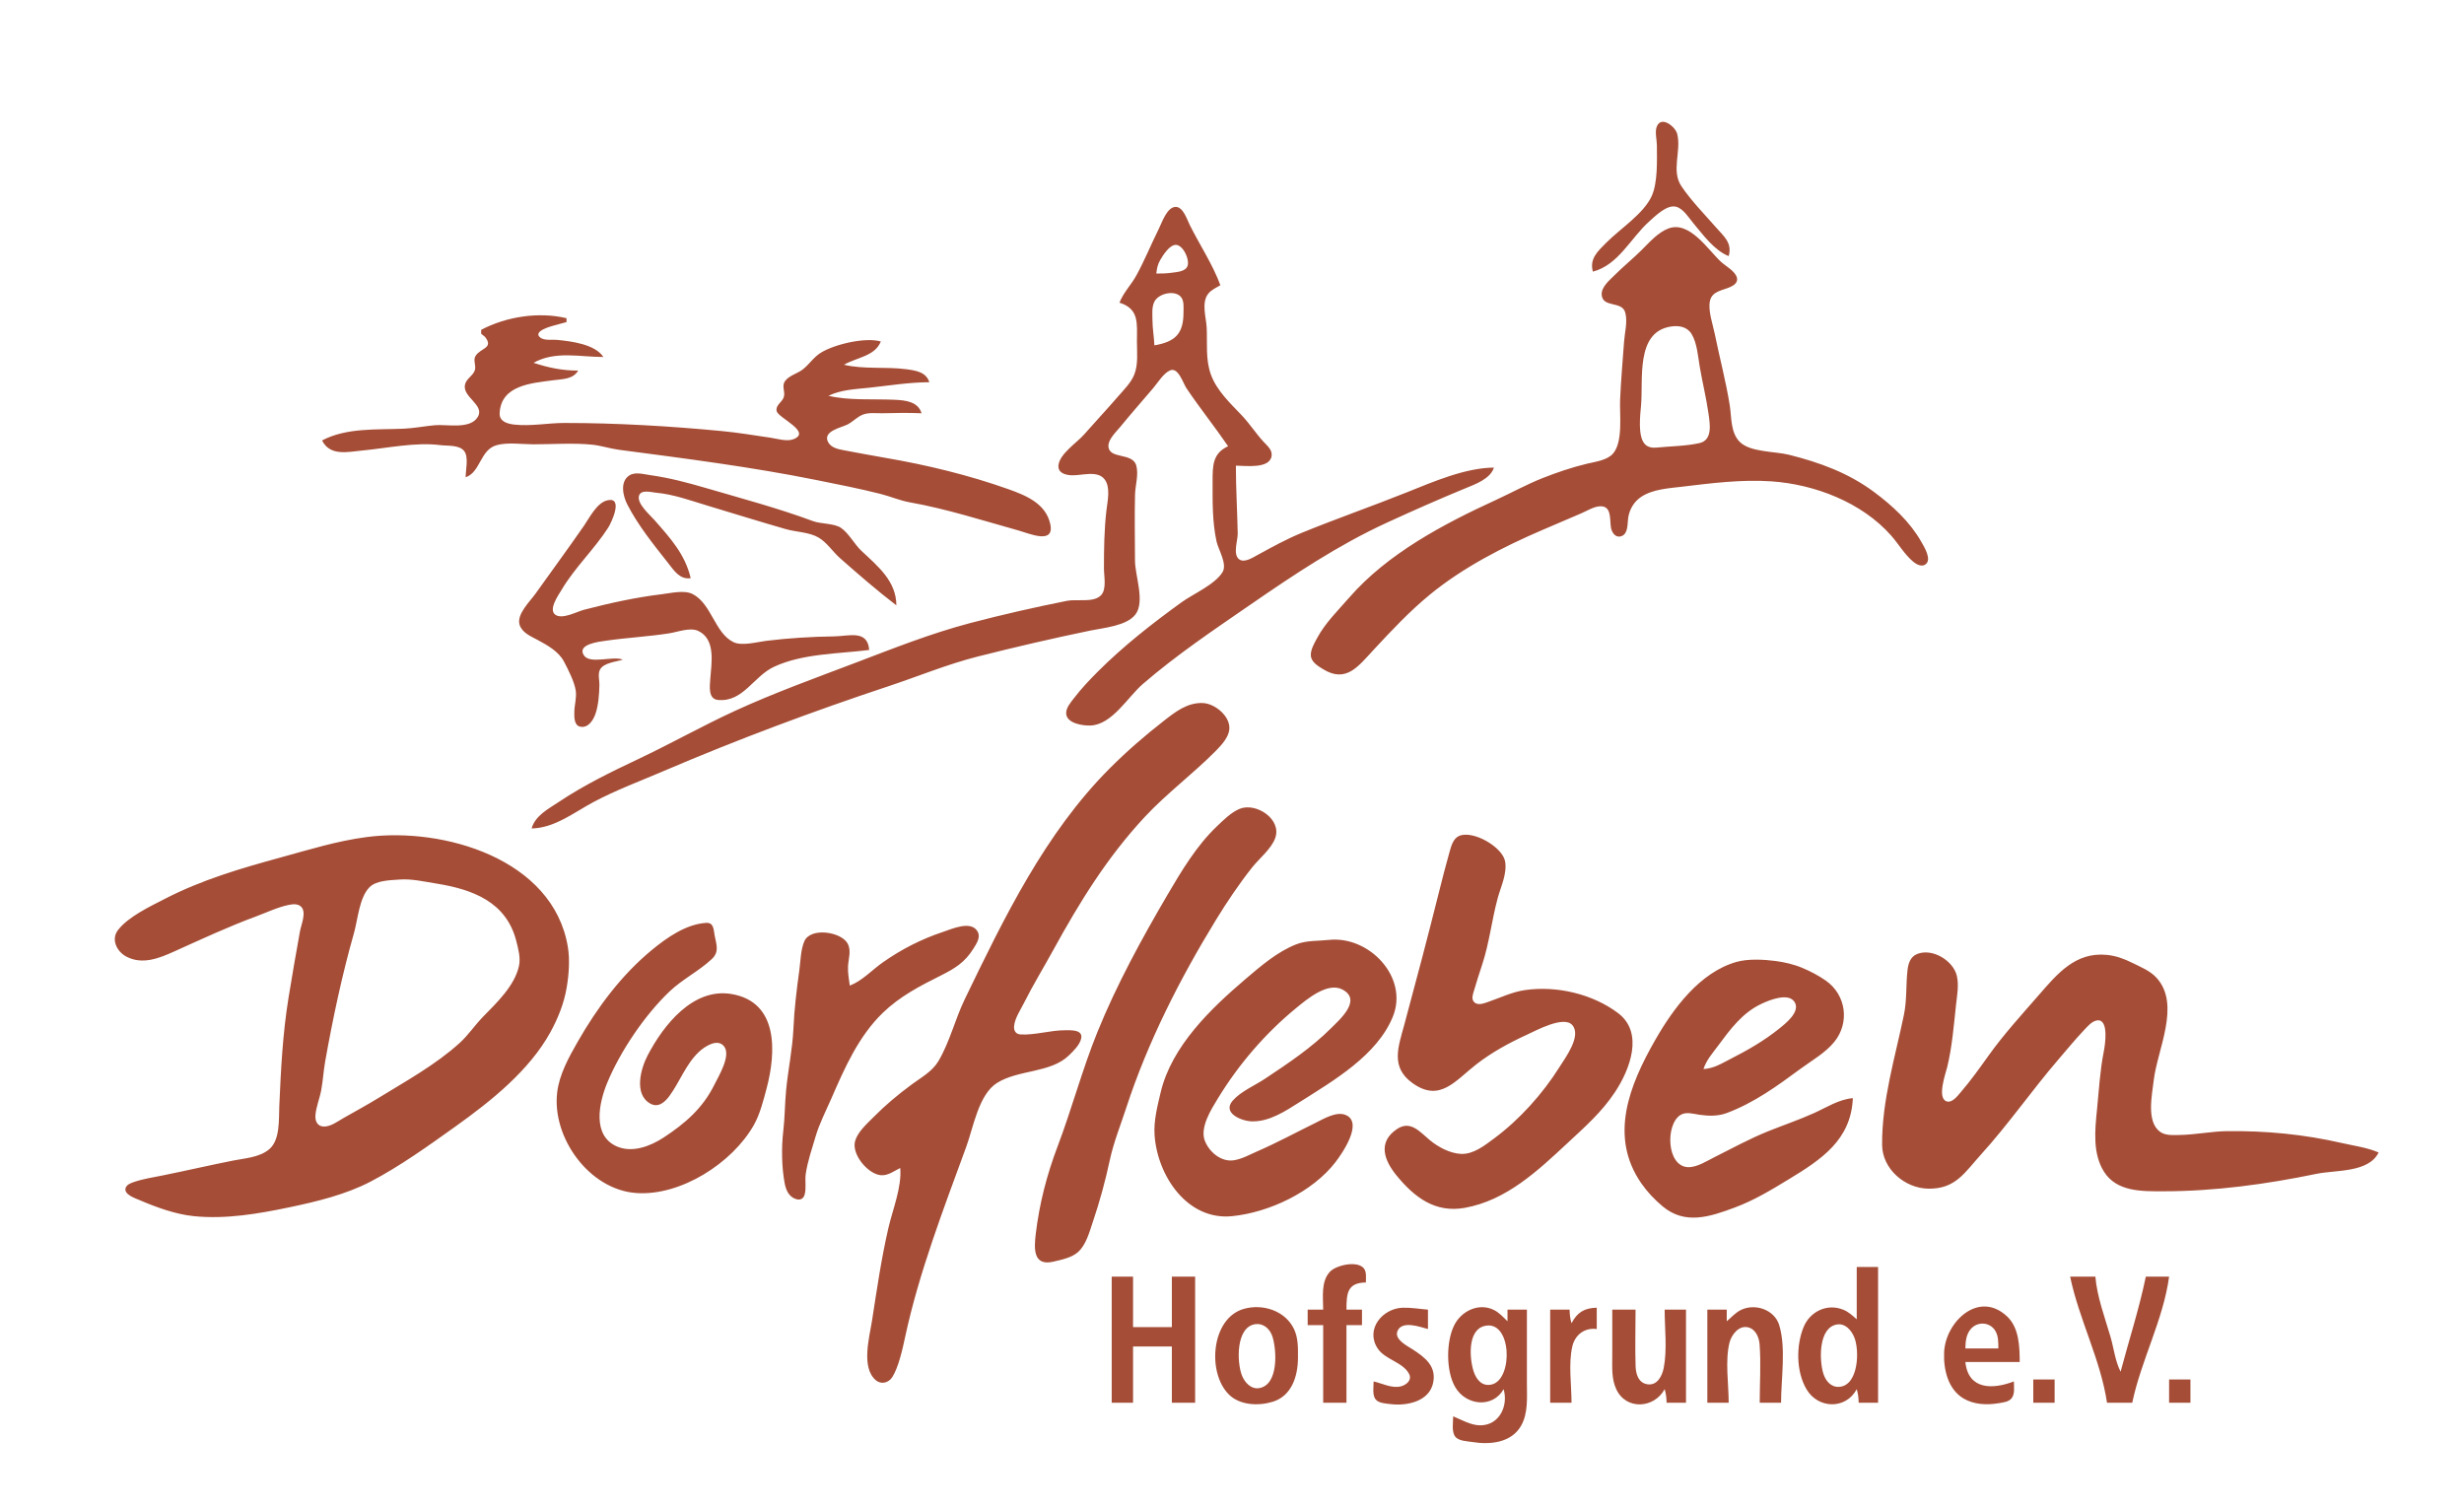 <?xml version="1.0" standalone="yes"?>
<svg xmlns="http://www.w3.org/2000/svg" width="1270" height="777">
<path style="fill:#a54d36; stroke:none;" d="M821 140C834.181 136.596 840.475 122.688 850 114.174C853.165 111.344 859.246 105.236 863.985 106.573C867.703 107.621 870.414 112.21 872.754 115C877.772 120.984 883.598 129.072 891 132C892.942 125.155 888.535 121.855 884.286 117C878.397 110.271 871.647 103.41 866.649 96C861.212 87.94 866.707 77.945 864.467 69.015C863.539 65.319 856.203 59.338 853.912 65.318C852.884 68.001 853.99 72.152 853.999 75C854.023 82.62 854.503 93.995 851.347 101C847.215 110.173 835.045 117.918 828.001 125C823.516 129.509 819.183 133.307 821 140M577 156C587.298 159.231 586 166.776 586 176C586 181.534 586.735 187.742 584.656 193C582.981 197.236 579.506 200.607 576.575 204C570.74 210.755 564.607 217.282 558.714 224C555.053 228.173 545.979 234.038 545.546 239.956C545.27 243.733 549.011 244.767 552.004 244.956C557.364 245.294 565.628 242.116 569.397 247.148C572.492 251.281 570.839 258.306 570.286 263C569.118 272.896 568.999 283.034 569 293C569 296.938 570.458 303.529 567.593 306.682C563.806 310.85 555.072 308.652 550 309.665C533.286 313.005 516.487 316.814 500 321.156C479.773 326.483 460.505 334.156 441 341.576C420.281 349.457 399.153 357.056 379 366.309C362.074 374.079 345.842 383.264 329 391.219C314.865 397.896 301.049 404.634 288 413.333C282.554 416.964 275.874 420.379 274 427C285.976 426.745 295.824 418.747 306 413.323C317.354 407.272 330.151 402.495 342 397.427C380.09 381.138 418.712 366.715 458 353.667C473.35 348.569 488.287 342.354 504 338.374C523.219 333.507 542.586 329.018 562 324.997C568.801 323.588 580.788 322.6 585.258 316.671C590.263 310.031 585.012 296.661 585 289C584.982 277.679 584.737 266.318 585.015 255C585.133 250.153 586.94 244.826 585.682 240.019C583.849 233.013 571.54 236.939 571.306 229.945C571.187 226.369 575.345 222.542 577.424 220C582.964 213.228 588.748 206.659 594.421 200C596.77 197.243 599.638 192.406 603.046 190.921C607.313 189.063 609.746 197.431 611.467 200C618.306 210.214 626.073 219.86 633 230C624.996 233.608 625.001 240.099 625 248C624.999 258.399 624.799 268.771 627.015 279C627.964 283.386 632.649 290.599 630.153 294.816C626.365 301.215 614.988 306.101 609 310.424C594.062 321.21 579.034 332.966 566 346C561.538 350.462 557.26 354.974 553.429 360C551.779 362.165 549.306 364.954 549.546 367.895C549.954 372.917 558.157 374.075 562 373.941C573.199 373.552 581.244 359.276 589 352.576C606.281 337.648 625.221 324.918 644 311.975C666.834 296.237 689.724 280.913 715 269.309C728.215 263.242 741.561 257.332 755 251.796C760.337 249.598 768.17 246.851 770 241C755.15 241.124 738.646 248.342 725 253.8C707.084 260.967 688.871 267.299 671 274.603C663.05 277.853 655.527 282.032 648 286.136C645.645 287.42 641.224 290.319 638.603 288.211C635.338 285.585 638.014 278.506 637.946 275C637.721 263.355 637 251.71 637 240C641.734 240 654.516 241.852 655.418 234.946C655.825 231.832 653.161 229.753 651.281 227.714C647.253 223.347 644.069 218.311 639.961 214C634.065 207.814 627.058 201.249 624.105 193C621.308 185.188 622.315 177.098 621.961 169C621.727 163.669 619.072 156.08 622.741 151.391C624.291 149.409 626.888 148.263 629 147C625.12 136.401 618.323 126.151 613.247 116C611.862 113.232 609.864 106.636 605.988 106.636C601.496 106.636 598.86 114.775 597.247 118C593.29 125.909 589.944 134.267 585.687 142C583.005 146.871 579.014 150.793 577 156M860 117.738C854.572 119.737 850.004 125.035 846 129C841.468 133.489 836.507 137.491 832.004 142.004C829.505 144.508 825.256 147.985 825.546 151.956C826.046 158.794 836.007 154.96 837.682 161.059C838.99 165.819 837.439 171.222 837.089 176C836.357 185.984 835.477 196.008 835.039 206C834.707 213.586 836.673 227.557 831.436 233.721C828.442 237.246 822.264 237.976 818 239C810.219 240.868 802.439 243.498 795 246.45C786.757 249.72 779.043 253.998 771 257.691C744.108 270.039 715.121 285.335 695.424 308C689.523 314.791 683.097 320.979 678.796 329C677.428 331.55 675.408 334.95 675.647 337.96C675.915 341.342 679.403 343.339 682.001 344.931C693.872 352.204 700.139 343.357 707.911 335C717.151 325.063 726.474 315.096 737 306.465C754.07 292.466 774.792 281.83 795 273.15L815 264.579C817.981 263.307 821.661 260.946 824.981 260.927C831.316 260.891 829.35 269.051 830.573 272.941C831.278 275.185 833.15 277.305 835.74 276.338C839.286 275.014 838.751 269.973 839.184 267C839.841 262.504 842.202 258.501 846.04 255.995C852 252.104 860.134 251.666 867 250.845C882.163 249.031 897.69 247.04 913 248.089C935.401 249.625 959.612 258.93 974.714 276.001C978.494 280.273 981.785 285.961 986.184 289.566C987.76 290.856 990.424 292.323 992.393 290.928C995.971 288.393 991.591 281.565 990.127 279C984.353 268.878 975.277 260.521 966 253.63C952.641 243.706 937.989 238.372 922 234.375C914.785 232.571 901.883 233.165 896.558 227.606C891.925 222.768 892.527 215.124 891.561 209C889.603 196.595 886.302 184.309 883.801 172C882.795 167.048 880.253 160.072 881.357 155.043C882.473 149.962 888.04 149.67 891.941 147.867C893.838 146.991 895.861 145.519 895.248 143.13C894.376 139.723 889.426 137.159 887 134.91C880.29 128.689 870.867 113.738 860 117.738M596 141C596.264 138.439 596.675 136.264 598.005 133.998C599.447 131.543 602.767 126.207 606.046 126.207C609.908 126.207 613.621 134.418 611.868 137.566C610.489 140.044 606.464 140.213 604 140.572C601.332 140.96 598.69 140.993 596 141M595 178C594.813 173.638 594.02 169.381 594.001 165C593.987 161.858 593.526 157.975 595.179 155.144C597.391 151.355 605.02 149.446 608.397 152.742C610.471 154.768 609.996 158.374 610 161C610.018 171.877 605.916 176.12 595 178M248 170L248 172L249.992 173.637C254.696 179.522 247.516 179.391 245.082 183.498C243.71 185.813 245.582 188.472 244.714 190.911C243.713 193.72 240.499 195.087 239.712 198.039C237.967 204.588 250.015 208.632 246.288 214.867C242.326 221.493 230.317 218.569 224 219.17C218.674 219.677 213.347 220.727 208 220.961C194.135 221.568 178.714 220.334 166 227C170.081 235.273 179.348 232.901 187 232.17C199.708 230.955 214.325 227.78 227 229.424C230.683 229.902 236.657 229.193 239.218 232.434C241.681 235.55 240.003 242.227 240 246C247.703 243.371 247.433 231.79 256.001 229.434C261.748 227.853 269.071 229 275 229C284.891 229 295.153 228.217 305 229.17C309.763 229.631 314.288 231.2 319 231.819C353.17 236.315 387.158 240.638 421 247.449C431.866 249.636 443.324 251.895 454 254.609C459.08 255.9 463.793 257.992 469 258.916C487.914 262.274 506.506 268.282 525 273.424C530.445 274.938 543.756 280.906 541.311 269.999C538.979 259.598 529.018 255.441 520 252.218C499.55 244.908 477.401 239.559 456 235.919C448.991 234.727 441.993 233.363 435 232.076C432.073 231.537 428.365 230.791 426.832 227.87C423.812 222.118 433.838 220.394 437 218.698C439.79 217.202 441.982 214.675 445 213.6C448.096 212.496 451.774 213.064 455 212.985C461.844 212.818 468.149 212.706 475 213C473.184 206.963 466.669 206.292 461 206.039C450.109 205.554 437.583 206.519 427 204C433.47 200.833 440.928 200.592 448 199.834C458.298 198.731 468.628 197.029 479 197C477.337 191.717 472.038 190.948 467 190.289C456.505 188.918 445.25 190.44 435 188C441.626 184.147 450.934 183.679 454 176C445.982 173.696 430.084 177.43 423.001 181.843C419.382 184.098 417.126 187.754 413.83 190.363C411.062 192.554 406.778 193.476 404.647 196.39C402.652 199.121 405.008 202.024 403.907 204.911C402.972 207.359 399.514 209.008 400.346 211.996C401.315 215.479 418.563 222.681 408.937 226.382C405.512 227.699 400.505 226.098 397 225.579C388.714 224.352 380.337 222.967 372 222.17C345.315 219.618 317.814 218 291 218C282.403 218 273.543 219.801 265 218.826C261.518 218.428 257.329 217.241 257.527 212.981C258.203 198.412 274.099 197.498 285 196C289.884 195.329 295.316 195.595 298 191C289.696 191 282.879 189.563 275 187C286.227 180.71 298.826 184 311 184C306.651 177.365 294.37 175.886 287 175.17C284.486 174.925 280.587 175.663 278.466 173.988C274.313 170.707 284.245 168.09 285.995 167.629L292 166L292 164C277.64 160.581 260.957 163.172 248 170M861 168.326C865.13 167.651 869.508 168.278 871.86 172.109C874.718 176.763 875.181 183.71 876.081 189C877.446 197.023 879.417 204.939 880.572 213C881.361 218.514 882.82 226.805 875.981 228.366C869.182 229.917 860.974 229.987 854 230.681C851.633 230.916 849.232 230.611 847.603 228.682C844.117 224.552 845.378 214.019 845.831 209C847.035 195.677 842.906 171.283 861 168.326M356 298C353.153 285.7 345.398 277.232 337.285 268C334.963 265.358 327.932 259.388 329.422 255.322C330.566 252.202 335.639 253.71 338 253.925C347.311 254.775 356.09 258.047 365 260.72C378.331 264.72 391.622 268.869 405 272.709C410.333 274.24 417.182 274.249 421.961 277.09C426.273 279.653 429.252 284.409 433.001 287.714C442.298 295.909 452.221 304.528 462 312C461.964 299.529 452.553 291.919 444.001 283.91C440.357 280.498 437.446 274.737 433.391 272.028C429.873 269.677 423.176 270.125 419 268.576C401.073 261.924 382.35 256.943 364 251.576C354.31 248.741 345.033 246.264 335 244.87C331.768 244.42 327.38 243.096 324.394 245.028C319.37 248.279 321.119 255.696 323.324 260C328.821 270.727 336.771 280.571 344.211 290C347.46 294.118 350.331 298.802 356 298M321 340C315.91 337.864 304.001 342.601 300.89 337.687C297.288 331.996 308.964 330.719 312 330.272C322.961 328.656 334.05 328.134 345 326.41C349.365 325.722 355.755 323.186 359.957 325.218C369.137 329.659 366.631 342.084 366.09 350C365.832 353.757 364.931 360.274 370.059 360.762C383.024 361.998 388.32 348.596 399 343.644C413.801 336.781 432.057 337.015 448 335C447.195 324.424 437.526 327.895 430 327.996C418.427 328.152 406.501 328.872 395 330.285C390.298 330.862 382.402 333.106 378.015 330.958C368.399 326.247 366.725 311.132 356.985 306.18C352.645 303.973 345.667 305.727 341 306.285C327.629 307.885 314.052 310.89 301 314.286C297.302 315.249 289.999 319.305 286.361 316.932C282.372 314.33 287.851 306.693 289.453 304C296.376 292.364 306.232 283.208 313.451 272C315.139 269.38 321.542 255.838 312.985 257.89C307.58 259.186 303.875 266.813 300.975 271C292.818 282.78 284.309 294.326 276 306C273.181 309.961 266.152 316.65 267.8 321.985C269.07 326.093 273.549 327.929 277 329.781C282.057 332.495 287.943 335.736 290.698 341.004C292.856 345.131 296.101 351.423 296.761 356C297.284 359.628 296.057 363.357 296.019 367C295.991 369.617 295.839 373.988 299.225 374.573C303.232 375.266 305.766 371.186 306.891 367.996C308.453 363.569 308.846 357.685 308.946 353C308.998 350.575 308.077 347.497 309.198 345.228C310.992 341.597 317.513 341.108 321 340M464 602C464.888 611.767 460.078 623.461 457.881 633C454.186 649.042 451.941 664.791 449.41 681C448.131 689.185 443.72 704.873 451.43 711.396C454.181 713.724 458.004 712.725 459.86 709.852C463.148 704.764 465.27 694.946 466.547 689C473.668 655.832 486.426 622.817 498.053 591C501.691 581.046 504.424 563.983 514.015 558.074C525.173 551.2 541.501 553.115 550.961 543.945C553.296 541.681 556.65 538.455 557.288 535.109C558.151 530.583 551.807 531.011 549 531.001C541.449 530.973 533.46 533.583 526.059 533.168C523.616 533.031 522.495 531.328 522.677 528.98C522.997 524.871 525.951 520.604 527.753 517C532.371 507.762 537.727 499.034 542.688 490C556.361 465.103 570.6 441.914 590.089 421C601.466 408.792 615.099 398.72 626.826 386.83C629.571 384.048 633.188 380.067 633.617 376C634.327 369.26 626.242 362.608 620 362.359C612.019 362.04 605.944 366.794 600 371.424C590.083 379.15 580.884 387.101 572 396C538.66 429.394 517.617 472.925 497.258 515C492.283 525.283 489.467 537.216 483.637 546.985C480.492 552.254 474.818 555.339 470 558.884C462.795 564.186 456.301 569.626 450.004 576C446.69 579.354 442.174 583.324 440.771 588C438.724 594.818 447.27 605.119 454.001 605.718C457.66 606.043 460.869 603.523 464 602M639 416.858C634.565 418.639 630.426 422.833 627.015 426.09C616.784 435.856 608.975 448.874 601.861 461C588.578 483.641 575.467 507.649 565.604 532C557.783 551.309 552.44 571.552 545.064 591C539.52 605.618 535.693 620.506 533.845 636C532.916 643.791 532.554 652.724 543 650.251C547.127 649.273 552.36 648.246 555.61 645.351C559.766 641.648 561.49 635.081 563.204 630C566.801 619.341 569.635 609.027 572 598C573.988 588.733 577.55 579.985 580.482 571C591.546 537.087 608.176 504.418 626.811 474C632.472 464.759 638.702 455.482 645.45 447C649.123 442.383 655.196 437.591 657.254 432C660.831 422.28 647.478 413.454 639 416.858M752.214 430.782C749.022 432.055 747.998 436.027 747.155 439C745.185 445.952 743.379 452.99 741.627 460C735.939 482.743 729.971 505.366 723.849 528C720.724 539.553 716.536 549.962 728.001 558.211C742.111 568.365 749.97 557.073 761 548.514C768.888 542.393 777.942 537.456 787 533.309C791.768 531.126 806.04 523.304 810.396 528.333C815.276 533.967 806.777 545.202 803.771 550C795.174 563.724 783.039 577.219 770 586.844C765.125 590.443 759.416 595.023 753 594.725C747.298 594.461 741.306 591.212 737 587.671C731.934 583.506 727.085 577.23 720.09 581.894C709.83 588.734 713.491 598.182 719.924 606C729.113 617.169 739.758 625.279 755 622.536C776.504 618.665 792.657 603.375 808 589.089C816.944 580.762 825.467 573.308 832.326 563C840.132 551.268 847.414 532.274 833.985 522.159C820.857 512.272 802.336 507.946 786 510.3C779.385 511.253 773.264 514.252 767 516.408C764.834 517.154 761.579 518.48 759.708 516.381C758.331 514.838 759.095 512.719 759.599 510.999C760.972 506.306 762.472 501.646 763.999 497C767.632 485.95 768.885 474.219 771.92 463C773.536 457.024 776.862 450.352 775.768 444.004C774.498 436.638 759.476 427.885 752.214 430.782M189 431.424C173.729 433.435 159.811 437.794 145 441.848C124.375 447.493 104.106 453.402 85 463.258C77.42 467.169 65.948 472.538 60.742 479.465C57.115 484.29 60.3 490.483 65.043 493C73.423 497.447 82.144 493.847 90 490.306C103.934 484.024 117.642 477.627 132 472.319C137.511 470.281 143.224 467.512 149 466.359C151.097 465.94 153.772 465.723 155.357 467.488C158.008 470.439 155.224 476.641 154.614 480C152.559 491.32 150.61 502.638 148.754 514C145.7 532.693 144.786 551.154 143.961 570C143.658 576.911 144.456 587.458 138.811 592.291C133.798 596.583 126.229 596.954 120 598.2C107.975 600.605 96.018 603.358 84 605.801C79.073 606.802 73.775 607.586 69.019 609.224C67.456 609.762 65.31 610.524 64.751 612.289C63.685 615.659 69.833 617.643 72 618.573C80.686 622.298 90.541 625.883 100 626.829C116.411 628.471 133.058 625.614 149 622.286C163.111 619.339 178.12 615.729 191 609.015C206.113 601.138 221.121 590.339 235 580.421C253.06 567.515 272.844 551.746 283.688 532C287.65 524.786 290.71 517.128 292.079 509C293.202 502.337 293.793 494.711 292.674 488C285.109 442.607 228.471 426.227 189 431.424M206 453.325C212.175 452.864 218.915 454.433 225 455.41C243.548 458.39 260.964 464.824 266.104 485C267.156 489.13 268.424 493.749 267.464 498C265.157 508.208 255.999 516.837 249.015 524C244.788 528.335 241.393 533.493 236.91 537.561C224.511 548.812 209.211 557.224 195 565.939C189.108 569.553 183.01 572.867 177 576.281C174.046 577.959 170.597 580.636 167.044 580.638C163.732 580.64 162.375 577.987 162.573 574.995C162.862 570.627 164.73 566.296 165.54 562C166.476 557.036 166.729 551.967 167.615 547C171.533 525.026 176.304 502.462 182.421 481C184.406 474.036 185.156 462.637 190.419 457.314C193.988 453.704 201.231 453.681 206 453.325M363.941 475.666C353.558 476.309 343.668 483.301 336 489.615C320.26 502.574 307.801 519.379 297.72 537C293.194 544.912 288.29 553.788 287.184 563C284.393 586.253 303.631 613.225 328 614.903C350.943 616.483 377.393 599.433 388.468 580C391.68 574.363 393.459 567.244 395.116 561C400.04 542.443 401.386 516.398 377 512.326C357.186 509.017 341.997 528.283 333.785 544C330.298 550.674 326.539 564.01 335.188 568.816C339.249 571.073 342.62 568.144 344.957 564.981C350.384 557.634 353.413 548.629 360.174 542.213C363.064 539.47 369.816 534.926 373.218 539.322C376.894 544.073 370.435 554.559 368.244 559C362.247 571.157 353.177 579.015 342 586.329C335.298 590.715 325.972 594.358 318 590.911C305.03 585.302 308.716 568.344 313.018 558C319.801 541.687 332.255 523.274 345.015 511.09C351.708 504.698 360.169 500.578 366.852 494.331C370.933 490.516 369.191 486.792 368.32 482.001C367.785 479.056 367.905 475.42 363.941 475.666M438 508C437.579 504.667 436.902 501.378 437.093 498C437.312 494.137 438.908 489.817 436.821 486.188C433.371 480.191 417.798 477.858 414.589 485.109C412.706 489.362 412.631 495.408 412 500C410.618 510.058 409.404 519.868 408.961 530C408.492 540.705 406.185 551.339 405.17 562C404.505 568.977 404.54 576.023 403.715 583C402.736 591.271 402.865 601.77 404.468 609.999C405.123 613.359 406.55 616.698 410.025 617.932C412.18 618.698 413.998 618.114 414.682 615.848C415.701 612.471 414.786 608.492 415.301 605C416.229 598.7 418.493 592.117 420.294 586C422.365 578.966 425.666 572.689 428.576 566C435.379 550.363 442.538 534.102 455.004 522.039C463.829 513.499 474.146 508.184 485 502.753C492.159 499.171 497.384 495.938 501.676 489C503.215 486.512 505.542 483.233 503.928 480.228C500.675 474.172 490.611 478.796 486 480.333C474.849 484.051 464.617 489.274 455 496.036C449.347 500.011 444.498 505.483 438 508M685 484.439C679.294 485.048 673.424 484.621 668 486.761C658.325 490.577 649.813 497.922 642 504.579C624.12 519.811 603.881 539.188 598.236 563C596.561 570.066 594.589 577.699 595.089 585C596.534 606.086 611.996 629.128 635 626.829C654.204 624.911 676.488 614.344 688.319 599C691.666 594.66 702.732 578.784 693.772 574.746C688.92 572.56 682.235 576.674 678 578.756C668.015 583.665 658.205 588.985 648 593.424C644.107 595.118 640.245 597.326 636 598.007C629.507 599.049 623.303 593.85 621.013 588C618.311 581.098 624.337 571.686 627.811 566C638.457 548.578 652.166 532.595 668 519.616C673.497 515.11 684.277 505.938 691.956 510.028C702.106 515.433 690.611 525.403 686 529.999C675.738 540.228 663.994 548.011 652 556C646.773 559.482 639.464 562.542 635.333 567.326C629.83 573.699 639.923 577.763 645 577.956C654.133 578.303 662.572 572.651 670 567.947C687.408 556.922 709.819 543.921 717.907 524C726.173 503.64 705.663 482.234 685 484.439M1226 594C1219.94 591.394 1213.39 590.589 1207 589.119C1187.59 584.658 1167.9 582.767 1148 583.004C1139.65 583.103 1131.35 584.911 1123 584.996C1119.76 585.029 1115.97 585.317 1113.23 583.258C1106.18 577.965 1109.23 564.321 1110.05 557C1111.83 541.184 1124.11 518.019 1111.66 504.105C1108.32 500.371 1103.4 498.426 1099 496.248C1094.81 494.176 1090.68 492.64 1086 492.171C1069.75 490.54 1060.46 501.808 1050.72 513C1041.91 523.126 1032.81 533.065 1025 544C1020.39 550.445 1015.74 556.99 1010.56 562.995C1009 564.812 1006.19 568.613 1003.32 567.654C998.239 565.96 1002.81 553.338 1003.63 550C1006.15 539.658 1007.03 528.577 1008.17 518C1008.69 513.106 1009.73 507.901 1008.61 503C1006.79 495.118 995.929 488.48 988.058 491.742C984.635 493.161 983.563 496.596 983.174 500C982.297 507.686 982.916 515.33 981.334 523C976.754 545.209 969.967 567.058 970.079 590C970.14 602.469 981.773 612.511 994 612.657C1008.01 612.823 1012.67 604.273 1021.09 595C1035.33 579.308 1047.2 562.024 1061 546C1065.32 540.986 1069.53 535.803 1074.09 531.005C1075.86 529.138 1078.2 526.275 1080.94 525.921C1087.12 525.123 1084.98 538.751 1084.33 542C1082.37 551.849 1081.83 562.006 1080.83 572C1079.78 582.494 1078.51 594.555 1084.48 603.96C1091.1 614.39 1104.18 614 1115 614C1141.47 614 1168.11 610.364 1194 605.003C1203.92 602.949 1220.81 604.523 1226 594M955 566C947.688 566.642 941.578 570.729 935 573.694C927.156 577.231 918.975 579.982 911 583.201C901.744 586.936 892.926 591.795 884 596.247C879.977 598.253 874.675 601.744 870.015 601.562C858.937 601.129 858.345 579.582 866.108 574.693C869.057 572.836 872.825 574.119 876 574.572C880.677 575.239 885.527 575.349 890 573.676C904.136 568.387 915.965 559.755 928 550.884C933.867 546.56 940.836 542.68 945.471 536.961C953.438 527.131 951.607 512.753 940.985 505.36C937.284 502.784 933.153 500.623 929 498.876C924.603 497.025 919.726 495.904 915 495.289C908.922 494.5 900.929 494.106 895 495.789C876.1 501.153 862.411 519.812 853.15 536C839.924 559.119 829.063 585.672 846.039 609.999C849.113 614.405 852.876 618.364 857.004 621.802C868.546 631.415 881.297 627.158 894 622.424C904.215 618.617 912.701 613.443 922 607.797C938.878 597.55 954.062 587.518 955 566M878 551C879.551 546.323 882.613 542.916 885.522 539C891.844 530.489 898.083 521.936 908 517.324C911.945 515.49 921.771 511.427 924.954 516.434C928.159 521.476 920.244 527.579 916.999 530.192C909.271 536.414 900.81 541.278 892 545.756C887.281 548.155 883.39 550.708 878 551M682 675L674 675L674 683L682 683L682 723L694 723L694 683L702 683L702 675L694 675C694.001 666.675 694.391 661.114 704 661C703.992 658.806 704.466 655.581 702.972 653.742C699.558 649.54 688.701 652.112 685.558 655.394C680.722 660.444 682 668.617 682 675M957 653L957 680C954.834 678.057 952.746 676.11 949.998 675.008C941.707 671.682 932.904 675.955 929.613 684C925.698 693.573 925.76 706.946 931.086 715.996C937.106 726.227 951.402 726.532 957 716C957.722 718.418 957.948 720.472 958 723L968 723L968 653L957 653M573 658L573 723L584 723L584 694L604 694L604 723L616 723L616 658L604 658L604 684L584 684L584 658L573 658M1067 658C1071.54 679.925 1082.73 700.878 1086 723L1099 723C1103.58 701.088 1115.01 680.196 1118 658L1106 658C1102.59 674.526 1097.32 690.7 1093 707C1090.14 701.306 1089.56 695.06 1087.79 689C1084.89 679.042 1080.85 668.362 1080 658L1067 658M641 674.638C624.268 679.474 622.082 707.428 633.329 718.671C639.045 724.383 648.673 724.725 656 722.482C665.769 719.49 668.951 709.297 668.999 700C669.025 694.921 669.19 689.704 666.95 685C662.442 675.531 650.806 671.804 641 674.638M708 712C708 714.668 707.236 719.027 709.028 721.258C710.669 723.302 714.609 723.43 717 723.713C725.219 724.687 736.472 722.31 738.606 712.999C740.604 704.281 734.586 699.649 728 695.414C725.268 693.656 718.615 690.366 720.256 686.133C722.497 680.353 731.982 683.937 736 685L736 675C731.638 674.656 727.402 673.891 723 674.015C712.695 674.306 703.596 685 710.009 694.907C713.849 700.837 723.011 701.937 726.248 708.089C727.94 711.304 724.905 713.816 721.995 714.552C717.439 715.703 712.38 713.013 708 712M775 716C777.485 724.487 772.908 734.595 763 734.63C758.157 734.648 753.365 731.79 749 730C749 732.976 748.111 737.897 750.028 740.411C751.839 742.788 756.315 742.811 759 743.246C767.953 744.698 778.874 743.663 783.911 734.996C787.726 728.432 787 720.272 787 713L787 675L777 675L777 681C774.853 678.904 772.727 676.533 769.998 675.177C762.19 671.298 753.228 675.696 749.558 683C745.31 691.453 745.244 706.766 750.086 714.996C755.642 724.44 769.321 725.962 775 716M810 682C809.278 679.582 809.052 677.528 809 675L799 675L799 723L810 723C810 713.865 808.343 702.914 810.394 694C811.812 687.839 816.877 684.173 823 685L823 674C816.697 674.152 812.958 676.35 810 682M890 681L890 675L880 675L880 723L891 723C891 713.352 889.073 701.371 891.419 692.001C892.429 687.967 896.223 682.982 900.961 684.107C904.973 685.06 906.668 689.317 906.945 693C907.689 702.889 907 713.082 907 723L918 723C918 710.678 920.634 694.852 917.057 683.001C914.627 674.947 904.391 671.478 897.015 675.317C894.357 676.701 892.273 679.094 890 681M1038 712C1027.23 716.148 1014.5 716.513 1013 702L1041 702C1040.98 694.07 1040.69 684.342 1034.53 678.532C1019.95 664.777 1002.71 681.236 1002.04 697C1001.67 705.742 1003.97 715.952 1012.01 720.772C1017.33 723.957 1024.07 724.246 1030 723.245C1032.36 722.847 1035.45 722.619 1036.97 720.486C1038.57 718.255 1038 714.582 1038 712M831 675L831 699C831 704.82 830.548 710.576 833.059 715.999C838.118 726.926 852.578 725.968 858 716C858.722 718.418 858.948 720.472 859 723L869 723L869 675L858 675C858 684.657 859.376 695.503 857.532 705C856.719 709.183 854.142 714.319 849.015 713.458C844.33 712.671 843.142 708.038 843.015 704C842.713 694.353 843 684.652 843 675L831 675M647.015 682.499C651.405 681.909 654.671 685.095 655.891 689.015C658.081 696.05 659.036 713.808 648.996 715.458C644.812 716.145 641.55 712.527 640.148 708.996C637.398 702.071 636.986 683.849 647.015 682.499M947.003 682.623C951.172 682.049 954.128 685.577 955.633 689.005C958.59 695.74 957.987 714.096 947.997 714.793C943.73 715.091 940.983 711.734 939.804 707.999C937.628 701.108 937.198 683.973 947.003 682.623M1030 695L1013 695C1013.08 691.484 1013.33 688.011 1015.65 685.148C1019.11 680.895 1025.81 681.263 1028.54 686.109C1030.07 688.824 1029.97 691.99 1030 695M765.04 683.449C779.208 679.834 780.123 710.73 768.982 713.551C764.04 714.802 761.04 711.267 759.599 706.996C757.414 700.523 756.247 685.693 765.04 683.449M1048 711L1048 723L1059 723L1059 711L1048 711M1118 711L1118 723L1129 723L1129 711L1118 711z"/>
</svg>
